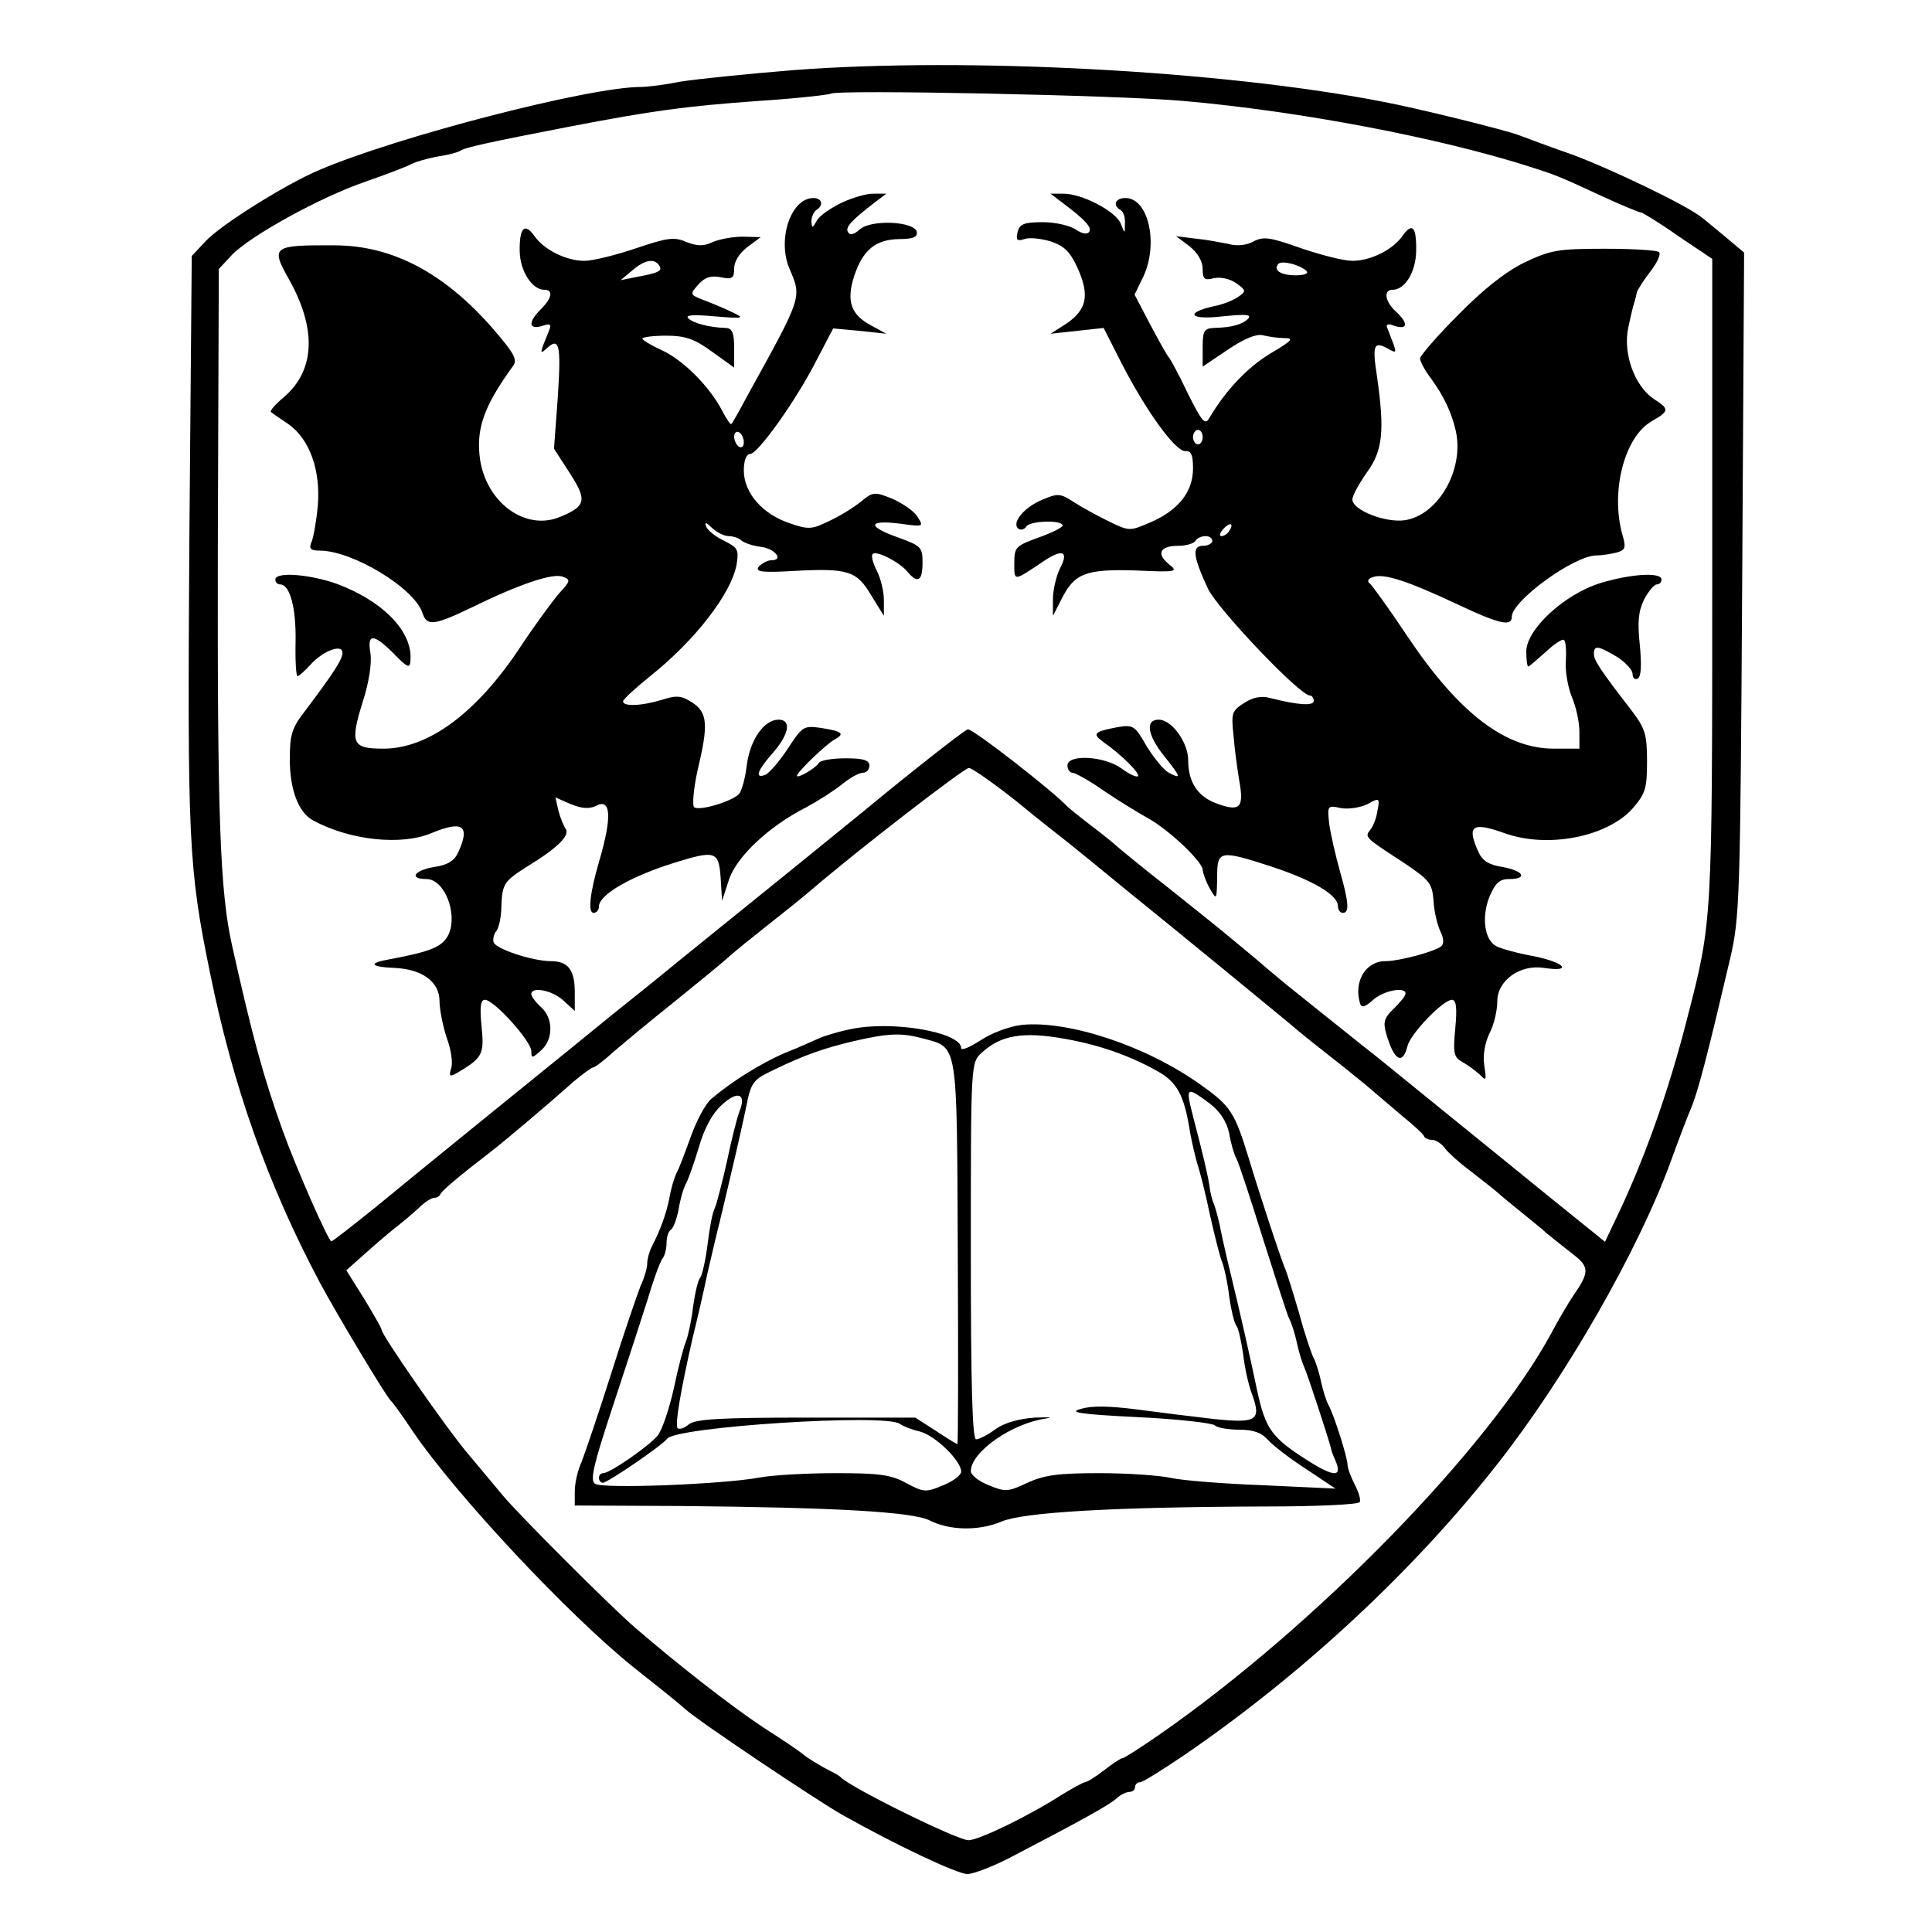 <?xml version="1.0" standalone="no"?>
<!DOCTYPE svg PUBLIC "-//W3C//DTD SVG 20010904//EN"
 "http://www.w3.org/TR/2001/REC-SVG-20010904/DTD/svg10.dtd">
<svg version="1.0" xmlns="http://www.w3.org/2000/svg"
 width="400pt" height="400pt" viewBox="0 0 400 400"
 preserveAspectRatio="xMidYMid meet">

<g transform="translate(0,400) scale(0.1,-0.1)"
fill="#000000" stroke="none">
<path d="M1645 3855 c-99 -8 -205 -19 -236 -24 -30 -6 -67 -11 -82 -11 -107 0
-505 -103 -666 -172 -69 -29 -203 -113 -235 -147 l-29 -31 -5 -592 c-4 -620
-2 -674 43 -893 47 -232 119 -437 227 -640 34 -64 138 -237 147 -245 4 -3 24
-31 46 -64 90 -132 322 -380 458 -489 43 -34 91 -72 105 -85 33 -29 268 -186
325 -219 114 -64 239 -123 260 -123 12 0 54 16 92 36 142 74 200 106 216 120
8 8 21 14 27 14 7 0 12 5 12 10 0 6 5 10 10 10 6 0 47 26 93 57 245 168 475
382 648 603 140 178 291 441 358 625 18 50 37 99 42 110 15 36 35 114 81 310
20 86 21 123 25 776 l4 686 -38 32 c-21 17 -43 36 -50 41 -31 25 -187 100
-268 130 -49 17 -99 36 -110 40 -25 10 -210 56 -285 70 -332 64 -857 92 -1215
65z m805 -64 c240 -21 530 -76 720 -137 50 -16 56 -18 153 -63 37 -17 71 -31
75 -31 4 -1 39 -22 77 -49 l70 -47 0 -665 c0 -706 0 -707 -51 -904 -40 -158
-92 -303 -153 -428 l-18 -38 -114 92 c-63 51 -172 140 -244 198 -71 58 -134
109 -140 113 -10 8 -59 47 -135 108 -24 19 -64 52 -89 74 -65 54 -74 62 -186
151 -55 43 -102 82 -105 85 -3 3 -25 21 -50 40 -25 19 -47 37 -50 40 -31 33
-194 160 -206 160 -6 0 -131 -99 -219 -172 -18 -15 -218 -177 -384 -311 -35
-29 -96 -78 -135 -109 -39 -32 -75 -61 -81 -66 -21 -17 -315 -255 -402 -327
-51 -41 -94 -75 -97 -75 -6 0 -73 152 -101 230 -40 112 -62 192 -104 380 -26
114 -31 270 -30 823 l2 580 26 28 c36 39 184 121 278 153 43 15 85 31 94 36 9
5 34 12 55 16 22 3 44 9 49 13 11 6 54 16 225 49 172 33 238 42 390 53 79 5
147 13 150 15 8 9 598 -3 730 -15z m-348 -1448 c46 -38 96 -77 110 -88 14 -11
68 -55 119 -97 52 -42 139 -113 194 -158 55 -45 118 -97 140 -115 22 -19 58
-48 80 -65 22 -17 58 -46 80 -64 22 -19 58 -49 80 -68 22 -18 42 -36 43 -40 2
-5 10 -8 17 -8 8 0 20 -8 27 -18 7 -9 29 -29 48 -43 19 -15 45 -35 57 -45 12
-11 36 -30 53 -44 17 -14 41 -33 53 -44 12 -10 36 -29 54 -43 34 -26 34 -37 0
-86 -10 -15 -31 -50 -45 -77 -130 -240 -491 -609 -814 -833 -38 -26 -70 -47
-74 -47 -3 0 -20 -11 -38 -25 -18 -14 -36 -25 -40 -25 -3 0 -25 -12 -48 -26
-70 -45 -172 -94 -193 -94 -23 0 -248 111 -265 131 -3 3 -12 8 -20 12 -17 8
-53 30 -60 37 -3 3 -38 27 -79 53 -69 46 -173 127 -266 207 -51 44 -243 236
-275 275 -14 17 -46 55 -71 85 -45 53 -179 246 -179 257 0 3 -16 31 -36 64
l-37 59 36 32 c20 18 49 43 64 55 16 12 38 31 50 42 12 12 26 21 32 21 5 0 11
3 13 8 3 7 41 39 101 85 30 23 120 99 175 148 19 16 37 29 40 29 4 0 23 15 43
33 20 17 76 64 124 102 48 39 100 81 115 95 16 14 52 43 80 65 28 22 68 54 88
71 99 85 318 254 328 254 6 0 49 -30 96 -67z"/>
<path d="M1744 3581 c-23 -11 -47 -27 -53 -38 -9 -16 -10 -16 -11 -1 0 9 5 20
10 23 16 10 12 25 -6 25 -46 0 -75 -84 -50 -145 26 -62 29 -55 -87 -265 -16
-30 -31 -57 -33 -58 -1 -2 -10 10 -19 28 -26 50 -81 105 -125 125 -22 10 -40
21 -40 24 0 3 22 6 49 6 39 0 58 -6 95 -33 l46 -33 0 40 c0 32 -4 41 -17 42
-35 1 -68 10 -78 20 -7 7 11 8 55 4 61 -5 63 -4 35 9 -16 8 -43 19 -59 25 -28
11 -28 12 -10 32 13 15 26 19 46 15 24 -5 28 -2 28 18 0 15 11 32 28 45 l27
20 -37 1 c-20 0 -48 -5 -62 -11 -19 -9 -32 -9 -55 0 -25 11 -39 9 -104 -13
-42 -14 -89 -26 -107 -26 -38 0 -84 23 -104 52 -20 28 -31 16 -30 -33 1 -41
26 -79 51 -79 19 0 16 -17 -7 -40 -27 -27 -26 -43 2 -35 17 6 20 4 15 -9 -20
-48 -20 -51 -6 -38 27 25 31 10 24 -98 l-8 -109 33 -51 c36 -56 33 -68 -20
-90 -71 -30 -152 28 -166 118 -9 63 7 110 68 194 10 13 3 26 -41 77 -100 115
-207 172 -325 173 -131 1 -136 -2 -99 -68 59 -104 56 -190 -9 -246 -18 -15
-30 -29 -27 -31 2 -2 18 -13 36 -25 44 -31 67 -95 61 -169 -3 -32 -9 -66 -13
-75 -6 -14 -2 -18 17 -18 68 0 197 -78 213 -130 9 -27 24 -25 103 13 98 48
167 71 187 63 17 -6 16 -9 -7 -34 -13 -15 -50 -65 -81 -112 -90 -136 -190
-210 -283 -210 -65 0 -70 10 -43 97 13 40 19 80 16 100 -7 41 5 42 45 3 35
-36 38 -36 38 -10 0 57 -61 117 -152 151 -56 20 -128 26 -128 9 0 -5 4 -10 10
-10 20 0 33 -47 32 -117 -1 -40 1 -73 4 -73 3 0 15 11 27 24 26 29 67 44 66
24 0 -13 -18 -41 -76 -118 -29 -37 -33 -51 -33 -102 0 -63 18 -111 49 -127 76
-41 182 -52 244 -26 65 27 81 16 56 -39 -8 -18 -22 -27 -50 -31 -42 -7 -53
-25 -16 -25 37 0 65 -71 46 -114 -12 -26 -36 -36 -122 -52 -46 -8 -41 -16 11
-18 57 -3 92 -29 92 -69 0 -17 7 -52 15 -76 9 -24 13 -52 9 -63 -5 -17 -3 -18
13 -9 52 31 56 38 50 96 -4 41 -2 55 7 55 19 0 96 -86 96 -106 0 -16 2 -15 20
1 26 23 26 67 0 90 -11 10 -20 22 -20 27 0 16 44 8 67 -14 l23 -21 0 39 c0 46
-14 64 -49 64 -38 0 -114 25 -119 39 -2 6 0 17 6 24 5 7 10 29 10 50 2 48 5
52 55 84 61 37 88 64 78 77 -4 6 -11 23 -15 38 l-6 27 32 -14 c22 -9 38 -10
51 -4 32 18 35 -21 7 -116 -19 -65 -23 -105 -11 -105 6 0 11 6 11 13 0 25 67
63 157 91 84 26 91 24 95 -31 l3 -48 14 43 c16 49 84 112 161 151 24 13 57 34
73 47 16 13 35 24 43 24 8 0 14 7 14 15 0 11 -12 15 -49 15 -28 0 -53 -4 -56
-10 -7 -11 -45 -33 -45 -26 0 7 60 65 78 75 22 12 16 17 -29 24 -35 5 -38 3
-68 -43 -17 -26 -38 -50 -46 -54 -23 -9 -18 8 15 45 34 39 39 69 12 69 -30 0
-59 -41 -66 -95 -3 -27 -11 -54 -16 -59 -16 -16 -84 -36 -93 -27 -4 4 -1 38 7
75 23 96 21 120 -10 141 -23 15 -33 16 -64 6 -43 -13 -80 -14 -80 -3 0 4 25
27 56 52 93 74 168 171 179 231 5 31 3 35 -27 50 -17 8 -34 22 -36 29 -4 10 0
9 12 -3 10 -9 25 -17 35 -17 9 0 21 -4 26 -9 6 -5 23 -11 39 -13 30 -3 50 -28
23 -28 -8 0 -19 -6 -26 -13 -8 -11 5 -13 74 -9 111 6 129 0 159 -51 l26 -42 0
33 c0 18 -7 46 -15 61 -8 16 -12 31 -8 34 7 8 56 -17 72 -37 21 -25 31 -19 31
19 0 32 -3 35 -50 52 -65 23 -64 37 2 29 51 -7 51 -7 37 15 -8 12 -32 28 -53
37 -35 14 -39 14 -64 -7 -15 -12 -44 -30 -66 -40 -35 -17 -42 -18 -82 -4 -56
19 -94 63 -94 109 0 20 5 34 13 34 16 0 96 112 138 195 l34 65 55 -5 55 -6
-31 17 c-42 22 -52 50 -36 101 18 55 44 77 93 78 29 0 39 4 37 15 -5 22 -95
26 -118 5 -11 -10 -20 -13 -24 -6 -7 10 6 24 54 61 l25 19 -25 0 c-14 1 -44
-8 -66 -18z m-379 -131 c7 -11 -1 -15 -50 -24 l-30 -6 24 20 c25 22 46 26 56
10z m175 -366 c0 -8 -4 -12 -10 -9 -5 3 -10 13 -10 21 0 8 5 12 10 9 6 -3 10
-13 10 -21z"/>
<path d="M2200 3580 c48 -36 61 -51 55 -60 -4 -6 -15 -4 -28 5 -12 8 -42 15
-68 15 -39 0 -48 -4 -52 -20 -4 -17 -2 -20 14 -15 11 4 35 1 55 -5 29 -10 40
-22 56 -57 24 -55 18 -84 -24 -113 l-33 -21 55 6 55 6 37 -73 c52 -101 112
-183 132 -182 12 1 16 -7 16 -36 0 -48 -30 -86 -87 -111 -44 -19 -45 -19 -86
1 -23 11 -56 29 -73 40 -29 19 -34 19 -67 5 -38 -16 -64 -49 -48 -60 5 -3 12
-1 16 5 7 12 75 14 75 2 0 -4 -22 -15 -50 -25 -47 -17 -50 -20 -50 -53 0 -38
-2 -38 59 3 41 28 55 22 35 -15 -7 -15 -14 -43 -14 -62 l0 -35 17 33 c27 55
50 64 153 61 87 -4 90 -3 70 13 -27 22 -18 38 20 38 16 0 32 5 35 10 3 6 13
10 21 10 8 0 14 -4 14 -10 0 -5 -9 -10 -19 -10 -24 0 -21 -22 10 -89 21 -43
190 -221 211 -221 4 0 8 -5 8 -11 0 -11 -32 -9 -91 6 -18 5 -36 1 -54 -11 -25
-16 -26 -21 -21 -68 2 -28 8 -68 11 -88 11 -59 4 -69 -42 -53 -42 14 -63 44
-63 91 0 37 -34 84 -61 84 -28 0 -24 -31 11 -75 35 -44 37 -49 10 -35 -11 6
-31 31 -46 55 -25 44 -28 45 -63 39 -46 -9 -50 -13 -27 -30 40 -28 77 -66 72
-71 -2 -3 -18 4 -34 16 -36 26 -112 30 -112 6 0 -8 5 -15 11 -15 5 0 36 -17
67 -39 31 -21 71 -45 87 -54 43 -23 115 -91 115 -108 1 -8 7 -25 15 -39 14
-24 14 -24 15 23 0 57 4 58 115 22 84 -28 135 -58 135 -81 0 -8 5 -14 10 -14
14 0 13 20 -6 87 -9 32 -19 76 -22 97 -4 38 -4 39 24 33 16 -3 40 1 55 8 25
14 26 13 21 -13 -2 -15 -9 -33 -15 -40 -12 -15 -11 -16 66 -66 57 -38 62 -44
65 -81 1 -22 8 -50 14 -63 7 -14 8 -26 2 -31 -13 -11 -87 -31 -116 -31 -41 0
-66 -43 -52 -88 3 -9 10 -7 26 7 21 20 68 29 68 14 0 -5 -11 -18 -24 -31 -20
-19 -23 -28 -16 -52 16 -56 34 -66 44 -26 6 26 74 96 92 96 9 0 11 -17 7 -59
-5 -52 -3 -60 15 -70 11 -6 27 -18 36 -26 13 -14 14 -12 9 19 -3 22 1 46 11
67 9 17 16 47 16 66 0 43 47 77 97 69 60 -9 43 11 -20 24 -34 6 -70 16 -79 21
-25 13 -31 61 -14 103 12 28 21 36 40 36 40 0 31 17 -13 25 -28 4 -42 13 -50
31 -25 55 -13 63 54 39 89 -32 212 -8 265 51 27 31 30 42 30 98 0 56 -4 68
-32 105 -65 84 -78 104 -78 117 0 19 9 17 48 -6 17 -11 32 -27 32 -35 0 -9 5
-13 11 -10 7 5 8 29 4 70 -5 48 -3 69 9 94 9 17 21 31 26 31 6 0 10 5 10 10 0
16 -63 12 -126 -7 -75 -23 -154 -96 -154 -142 0 -17 2 -31 4 -31 2 0 18 14 36
30 18 17 35 28 38 25 4 -3 5 -23 4 -43 -2 -20 4 -54 12 -74 9 -21 16 -53 16
-73 l0 -35 -53 0 c-100 0 -196 73 -302 231 -38 57 -74 107 -79 111 -6 4 -4 10
6 13 22 9 73 -8 175 -56 87 -41 113 -47 113 -26 0 33 129 127 175 127 11 0 30
3 42 6 18 5 20 10 12 37 -25 89 4 203 61 235 36 21 37 25 4 46 -40 27 -64 94
-53 147 5 24 11 49 13 54 2 6 4 15 5 20 2 6 14 25 28 43 14 18 22 36 18 40 -4
4 -55 7 -113 7 -98 0 -112 -3 -167 -29 -40 -20 -85 -56 -137 -109 -43 -43 -78
-84 -78 -89 0 -6 10 -25 23 -42 27 -37 43 -72 51 -108 18 -80 -36 -174 -105
-185 -41 -6 -109 21 -109 43 0 8 14 33 30 56 33 45 37 86 21 198 -10 65 -7 74
21 59 22 -12 22 -14 1 40 -5 10 0 12 15 6 27 -8 28 6 2 30 -23 21 -26 45 -7
45 26 0 48 37 49 79 1 52 -8 61 -28 33 -20 -29 -66 -52 -104 -52 -18 0 -65 12
-106 26 -65 23 -78 25 -99 14 -14 -8 -35 -10 -52 -5 -15 3 -46 9 -68 11 l-40
5 28 -21 c17 -14 27 -31 27 -47 0 -21 4 -24 23 -19 14 3 33 -1 46 -10 21 -15
22 -17 4 -29 -10 -7 -33 -16 -50 -19 -62 -14 -49 -29 18 -21 49 5 61 4 53 -5
-12 -12 -34 -18 -71 -19 -20 -1 -23 -6 -23 -40 l0 -40 52 35 c34 23 59 33 72
30 12 -3 32 -6 46 -6 20 0 14 -6 -30 -32 -48 -29 -92 -76 -126 -133 -9 -16
-15 -9 -45 51 -18 38 -36 71 -39 74 -3 3 -20 33 -38 67 l-33 63 18 37 c32 68
11 163 -37 163 -21 0 -27 -15 -10 -25 6 -3 10 -16 9 -28 0 -22 0 -22 -9 1 -11
25 -81 62 -120 61 l-25 0 25 -19z m505 -141 c5 -5 -4 -9 -22 -9 -32 0 -48 11
-36 24 8 7 44 -2 58 -15z m-215 -344 c0 -8 -4 -15 -10 -15 -5 0 -10 7 -10 15
0 8 5 15 10 15 6 0 10 -7 10 -15z m55 -194 c-3 -6 -11 -11 -16 -11 -5 0 -4 6
3 14 14 16 24 13 13 -3z"/>
<path d="M1760 1869 c-25 -5 -54 -14 -65 -19 -11 -5 -42 -19 -70 -30 -51 -22
-111 -60 -151 -94 -13 -10 -32 -46 -44 -80 -12 -33 -25 -68 -30 -76 -4 -9 -11
-31 -14 -50 -7 -34 -18 -65 -37 -102 -5 -10 -9 -25 -9 -34 0 -9 -6 -30 -14
-47 -7 -18 -35 -99 -61 -182 -26 -82 -54 -164 -61 -182 -8 -17 -14 -44 -14
-61 l0 -29 218 -1 c321 -3 482 -12 517 -30 42 -21 102 -22 149 -2 46 19 229
30 548 31 103 0 190 4 193 9 3 4 -2 21 -10 36 -8 16 -15 34 -15 41 0 15 -28
103 -39 123 -5 9 -12 31 -16 50 -4 19 -11 41 -16 50 -4 8 -18 49 -29 90 -12
41 -25 84 -30 95 -9 22 -47 136 -74 225 -30 98 -38 110 -100 154 -113 81 -275
134 -371 124 -25 -3 -63 -17 -85 -32 -22 -14 -40 -22 -40 -16 0 33 -144 58
-230 39z m151 -19 c73 -20 70 -2 72 -444 1 -218 1 -396 -1 -396 -1 0 -21 12
-45 28 l-42 27 -226 0 c-178 0 -229 -3 -243 -14 -9 -8 -19 -11 -23 -8 -6 7 6
77 31 187 9 36 23 97 31 135 9 39 20 86 25 105 27 113 43 182 54 234 11 56 14
60 58 81 64 31 104 45 168 60 70 16 96 17 141 5z m295 -1 c68 -12 132 -34 189
-66 42 -23 57 -50 69 -128 4 -22 11 -51 15 -65 5 -14 17 -61 26 -105 10 -44
21 -89 26 -100 4 -11 11 -42 14 -70 4 -27 10 -54 15 -60 4 -5 10 -32 14 -60 3
-27 11 -63 18 -81 20 -55 10 -61 -78 -52 -44 5 -116 14 -161 20 -55 7 -93 8
-115 1 -27 -7 -4 -11 117 -17 83 -4 154 -12 160 -17 5 -5 28 -9 50 -9 30 0 47
-6 61 -22 10 -11 46 -39 79 -60 l60 -40 -150 7 c-82 3 -168 10 -190 15 -22 5
-88 10 -148 10 -87 0 -115 -4 -150 -20 -40 -19 -46 -19 -80 -5 -20 8 -37 21
-37 29 0 40 85 99 155 109 17 3 6 3 -22 2 -33 -2 -64 -11 -82 -24 -16 -12 -34
-21 -40 -21 -8 0 -11 114 -11 390 0 389 0 389 22 410 40 37 86 45 174 29z
m-675 -150 c-5 -13 -17 -60 -26 -104 -10 -44 -21 -87 -25 -96 -5 -9 -11 -42
-15 -75 -4 -32 -11 -63 -15 -69 -5 -5 -11 -32 -15 -60 -3 -27 -10 -59 -14 -70
-5 -11 -17 -56 -26 -100 -10 -44 -25 -88 -34 -98 -19 -22 -98 -77 -112 -77 -5
0 -9 -4 -9 -10 0 -5 4 -10 8 -10 10 0 125 79 133 91 16 25 454 53 482 31 7 -5
25 -12 42 -16 31 -8 85 -60 85 -83 0 -7 -17 -20 -37 -28 -36 -15 -40 -15 -76
4 -32 18 -57 21 -147 21 -59 0 -130 -4 -157 -9 -74 -14 -326 -24 -341 -13 -11
7 -3 40 36 158 27 82 60 183 73 224 12 41 26 79 31 85 4 5 8 19 8 31 0 13 4
25 9 28 5 3 12 22 16 42 3 20 10 44 15 53 5 9 17 43 27 76 11 39 28 70 47 87
33 31 52 24 37 -13z m974 16 c22 -17 35 -38 40 -62 3 -19 10 -43 15 -52 5 -9
29 -83 55 -166 26 -82 50 -157 54 -165 5 -9 12 -31 16 -50 4 -19 11 -41 15
-50 6 -12 51 -149 56 -170 0 -3 4 -13 8 -22 17 -38 -2 -37 -61 1 -70 45 -83
63 -100 141 -13 63 -37 169 -58 255 -8 33 -17 74 -20 90 -4 17 -9 37 -13 45
-3 8 -7 24 -8 35 -3 20 -12 60 -33 140 -17 66 -16 67 34 30z"/>
</g>
</svg>
